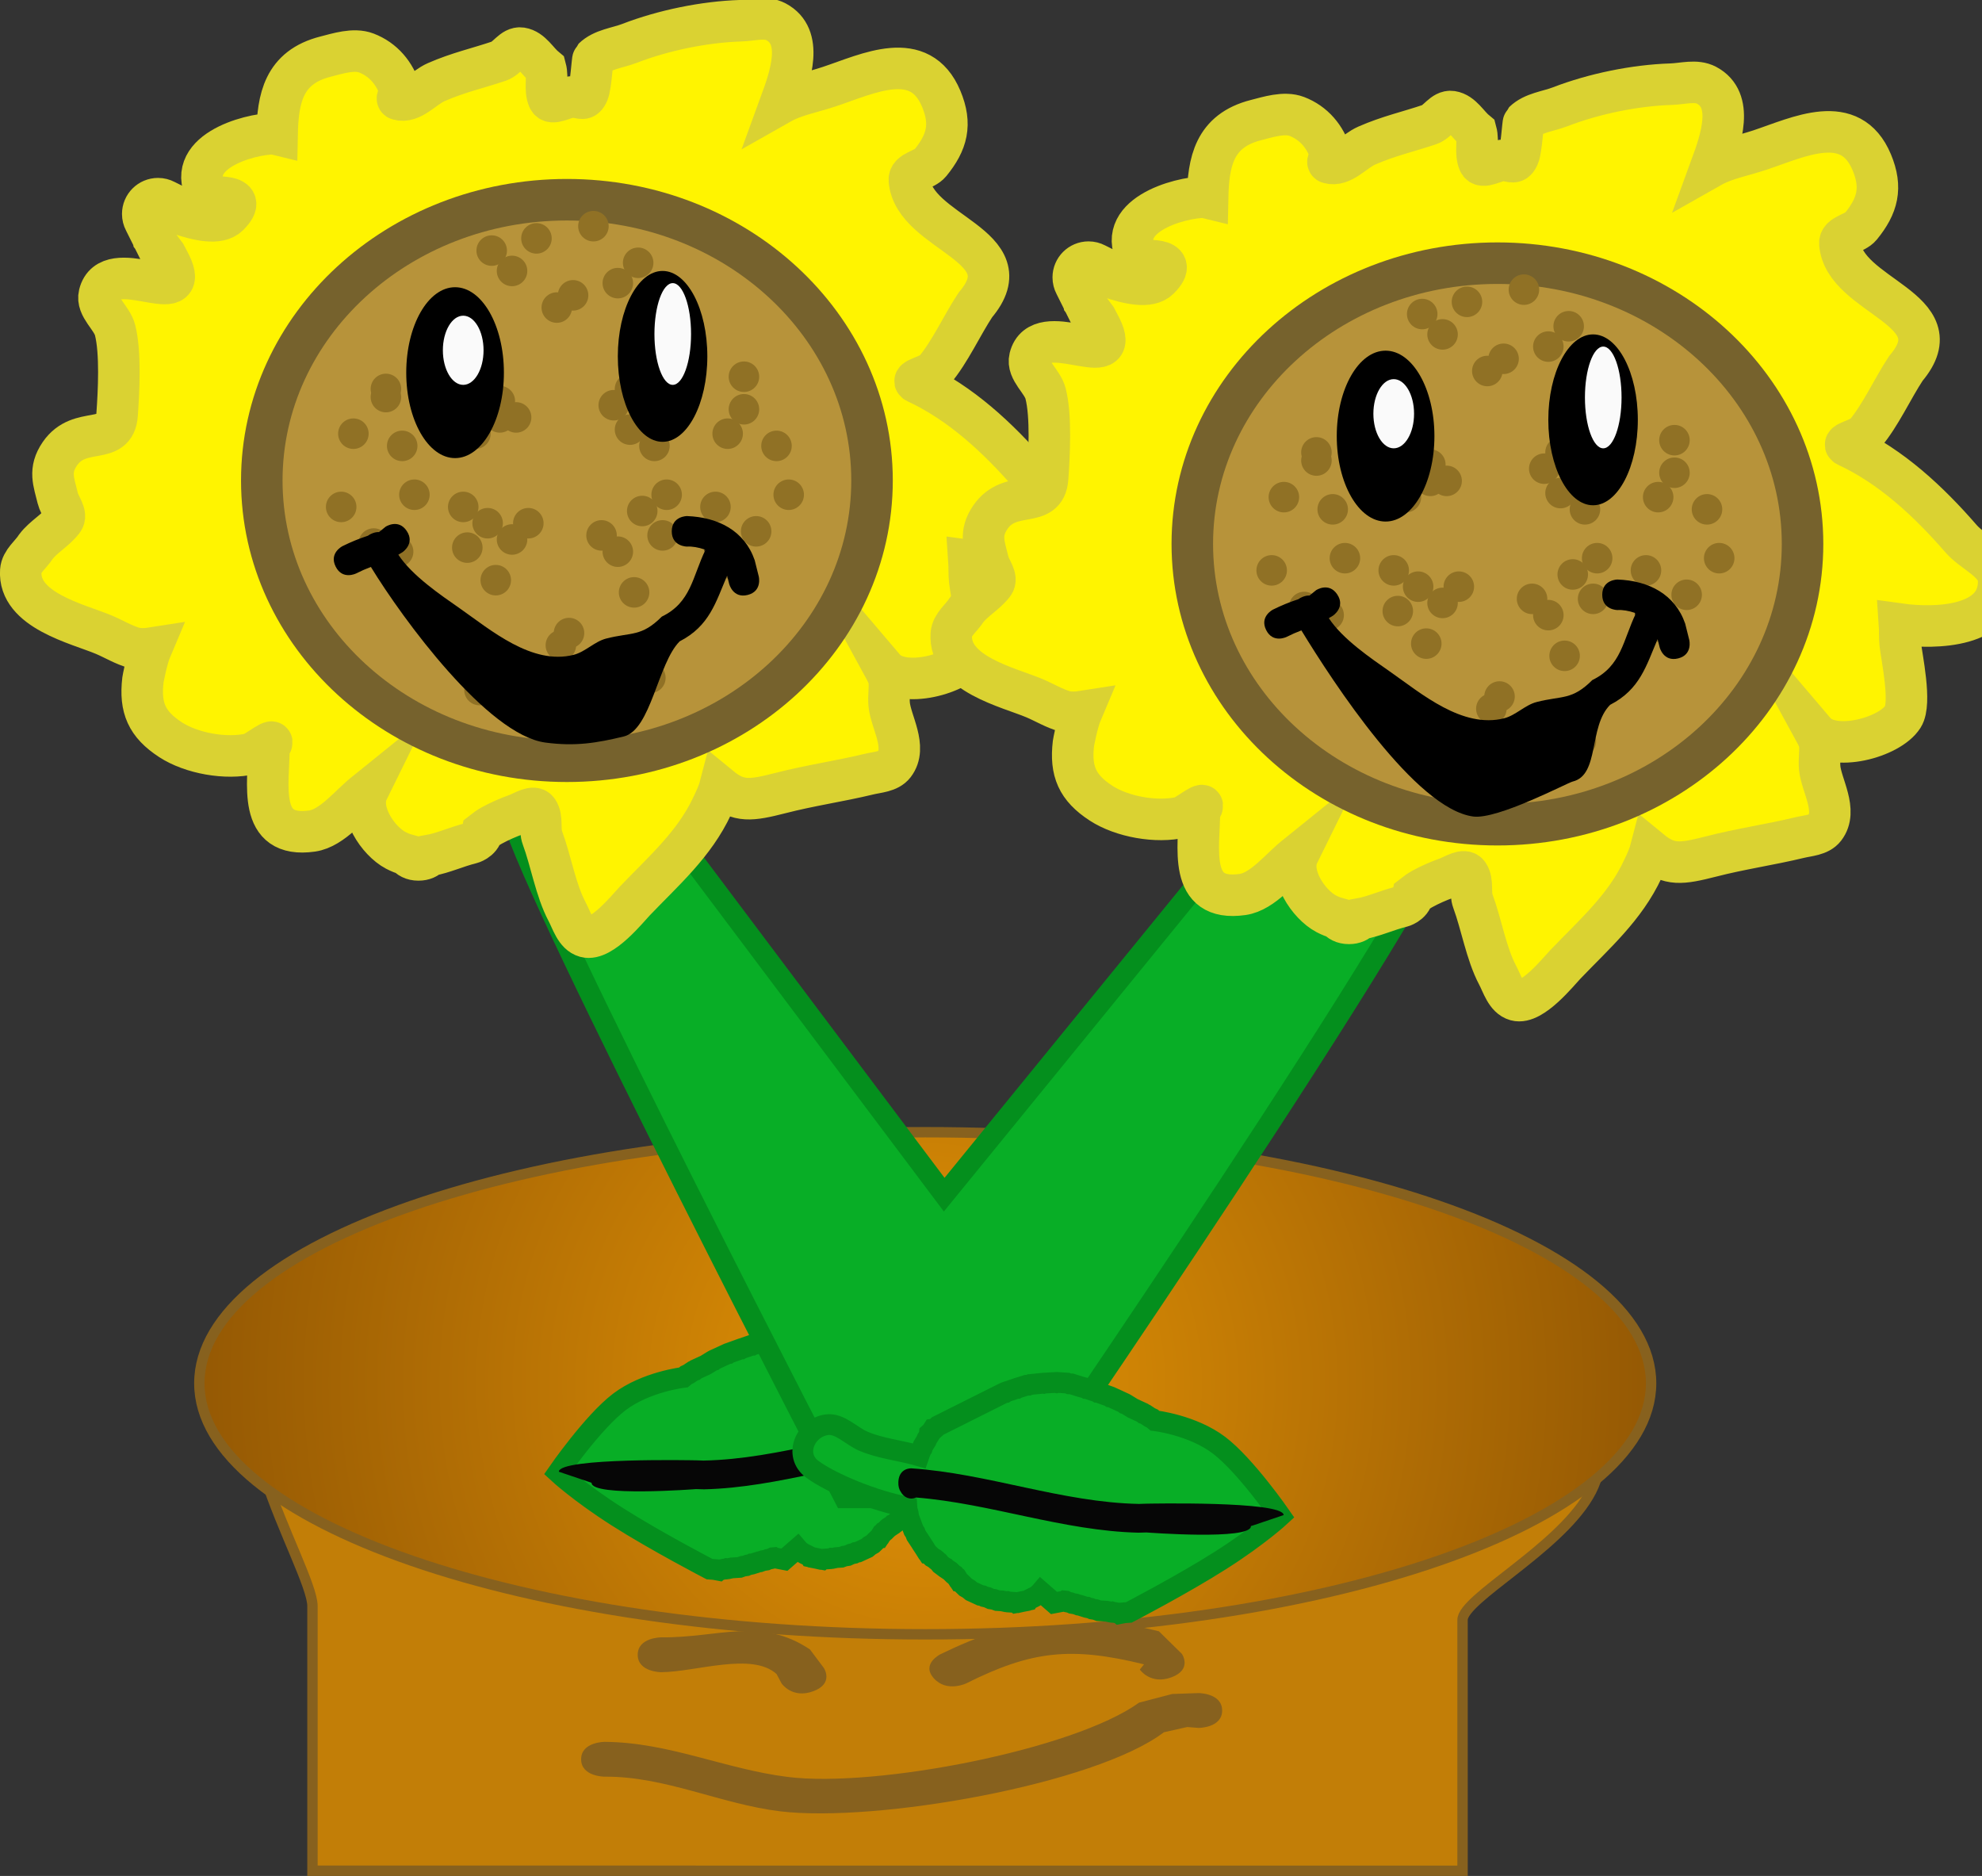 <svg version="1.1" xmlns="http://www.w3.org/2000/svg" xmlns:xlink="http://www.w3.org/1999/xlink" width="95.469" height="90.349" viewBox="0,0,95.469,90.349"><rect x="0" y="0" width="95.469" height="90.349" fill="#333333" stroke="none"/><defs><radialGradient cx="240" cy="194.087" r="34.964" gradientUnits="userSpaceOnUse" id="color-1"><stop offset="0" stop-color="#e59406"/><stop offset="1" stop-color="#955904"/></radialGradient></defs><g transform="translate(-195.434,-127.466)"><g data-paper-data="{&quot;isPaintingLayer&quot;:true}" fill-rule="nonzero" stroke-linecap="butt" stroke-linejoin="miter" stroke-miterlimit="10" stroke-dasharray="" stroke-dashoffset="0" style="mix-blend-mode: normal"><g stroke-width="0.5"><path d="M210.485,217.565c0,0 0,-9.614 0,-12.751c0,-1.835 -5.756,-10.843 -0.908,-11.409c4.848,-0.566 26.357,-5.368 50.402,-1.342c24.046,4.026 5.903,11.383 5.903,13.422c0,3.159 0,12.08 0,12.08z" fill="#c27e07" stroke="#87611e"/><path d="M254.303,209.847c0,0.839 -1.135,0.839 -1.135,0.839l-0.549,-0.043c-0.375,0.084 -0.75,0.169 -1.124,0.253c-3.312,2.512 -13.866,4.366 -18.488,3.806c-2.845,-0.345 -5.553,-1.694 -8.446,-1.667c0,0 -1.135,0 -1.135,-0.839c0,-0.839 1.135,-0.839 1.135,-0.839c3.097,0.022 5.789,1.31 8.809,1.689c4.268,0.536 13.802,-1.318 16.93,-3.577c0.533,-0.139 1.067,-0.279 1.6,-0.418l1.267,-0.043c0,0 1.135,0 1.135,0.839z" fill="#87611e" stroke="none"/><path d="M234.605,208.92c-1.015,0.375 -1.523,-0.375 -1.523,-0.375l-0.241,-0.453c-1.185,-1.074 -3.877,-0.102 -5.554,-0.09c0,0 -1.135,0 -1.135,-0.839c0,-0.839 1.135,-0.839 1.135,-0.839c2.791,0.026 4.786,-1.005 7.16,0.581l0.667,0.889c0,0 0.508,0.75 -0.508,1.126z" fill="#87611e" stroke="none"/><path d="M251.86,208.249c-1.015,0.375 -1.523,-0.375 -1.523,-0.375l0.202,-0.25c-3.525,-0.868 -5.432,-0.648 -8.547,0.909c0,0 -0.945,0.465 -1.574,-0.233c-0.63,-0.698 0.315,-1.163 0.315,-1.163c3.68,-1.791 6.334,-2.137 10.524,-1.105l1.11,1.092c0,0 0.508,0.75 -0.508,1.125z" fill="#87611e" stroke="none"/><path d="M274.964,194.087c0,6.678 -15.654,12.091 -34.964,12.091c-19.31,0 -34.964,-5.413 -34.964,-12.091c0,-6.678 15.654,-12.091 34.964,-12.091c19.31,0 34.964,5.413 34.964,12.091z" fill="url(#color-1)" stroke="#87611e"/></g><g><g><path d="M232.654,202.491l-0.09,0.047l-0.138,0.029l-0.083,0.038l-0.159,0.025l-0.153,0.055l-0.043,0.003l-0.308,0.098l-0.044,0.001l-0.04,0.021l-0.138,0.029l-0.083,0.038l-0.159,0.025l-0.153,0.055l-0.383,0.025l-0.174,0.037l-0.063,-0.005l-0.06,0.022l-0.086,0.006l-0.175,0.037l-0.04,-0.003l-0.027,0.023l-0.221,-0.042l-0.224,-0.017c0,0 -2.587,-1.344 -4.431,-2.517c-1.844,-1.174 -2.875,-2.131 -2.875,-2.131c0,0 1.685,-2.435 2.967,-3.407c1.282,-0.971 3.085,-1.179 3.085,-1.179l0.13,-0.108l0.109,-0.05l0.227,-0.15l0.069,-0.023l0.058,-0.048l0.472,-0.217l0.327,-0.201l0.054,-0.016l0.046,-0.038l0.611,-0.281l0.039,-0.006l0.033,-0.024l0.585,-0.21l0.007,-0l0.006,-0.004l0.497,-0.17l0.026,-0.001l0.023,-0.014l0.308,-0.086l0.395,-0.125l0.106,-0.003l0.101,-0.036l0.445,-0.029l0.052,0.012l0.052,-0.012l0.567,0.032l0.018,0.006l0.019,-0.003l0.628,0.063l0.086,0.034l0.09,0.002l0.453,0.143l0.008,0.005l0.009,0l0.514,0.174l0.054,0.037l0.062,0.012l3.169,1.587l0.156,0.138l0.075,0.012l0.075,0.121l0.102,0.09l0.008,0.088l0.115,0.185l0.024,0.07l0.154,0.249l0.045,0.132l0.072,0.115l0.082,0.238c0.883,-0.255 1.853,-0.345 2.683,-0.703c0.588,-0.253 1.131,-0.876 1.754,-0.792c1.035,0.139 1.62,1.458 0.708,2.14c-0.916,0.685 -3.039,1.546 -4.563,1.822l-0.009,0.127l-0.052,0.176l-0.026,0.183l-0.237,0.636l-0.074,0.113l-0.049,0.131l-0.258,0.391l-0.004,0.011l-0.139,0.211l-0.134,0.215l-0.021,0.021l-0.017,0.026l-0.011,0.001l-0.177,0.173l-0.144,0.082l-0.051,0.042l-0.018,0.024l-0.11,0.087l-0.091,0.113l-0.201,0.151l-0.027,0.011l-0.02,0.023l-0.21,0.139l-0.158,0.155l-0.057,0.032l-0.043,0.053l-0.047,0.035l-0.107,0.172l-0.021,0.021l-0.017,0.026l-0.011,0.001l-0.291,0.284l-0.144,0.082l-0.13,0.108l-0.436,0.201l-0.098,0.015l-0.09,0.047l-0.138,0.029l-0.17,0.078l-0.159,0.025l-0.153,0.055l-0.235,0.015l-0.174,0.037l-0.063,-0.005l-0.06,0.022l-0.38,0.025l-0.009,0.008l-0.028,-0.005l-0.028,0.002l-0.225,-0.05l-0.226,-0.043l-0.025,-0.013l-0.028,-0.006l-0.006,-0.011l-0.306,-0.153c-0.122,-0.061 -0.228,-0.147 -0.316,-0.251l-0.625,0.545l-0.506,-0.096l-0.003,-0.002z" fill="#08ae26" stroke="#048f1d" stroke-width="1"/><path d="M222.352,198.347c0.016,-0.693 6.641,-0.548 6.641,-0.548l0.33,0.011c3.721,-0.074 7.271,-1.468 10.958,-1.713c0,0 0.597,-0.039 0.63,0.653c0.01,0.216 -0.041,0.368 -0.116,0.476c-0.151,0.283 -0.461,0.405 -0.733,0.275c-3.594,0.285 -7.08,1.608 -10.716,1.694l-0.385,-0.011c0,0 -5.048,0.389 -5.032,-0.304z" fill="#060606" stroke="none" stroke-width="0.5"/></g><path d="M236.103,199.603c0,0 -14.985,-28.883 -15.974,-32.719c-0.276,-1.069 5.176,-2.661 5.176,-2.661l15.609,20.781l15.609,-19.151c0,0 9.438,-0.916 9.09,0.431c-1.079,4.186 -21.11,33.319 -21.11,33.319z" fill="#08ae26" stroke="#048f1d" stroke-width="1"/><g data-paper-data="{&quot;index&quot;:null}"><path d="M246.712,204.571l-0.003,0.002l-0.506,0.096l-0.625,-0.545c-0.088,0.104 -0.194,0.19 -0.316,0.251l-0.306,0.153l-0.006,0.011l-0.028,0.006l-0.025,0.013l-0.226,0.043l-0.225,0.05l-0.028,-0.002l-0.028,0.005l-0.009,-0.008l-0.38,-0.025l-0.06,-0.022l-0.063,0.005l-0.175,-0.037l-0.235,-0.015l-0.153,-0.055l-0.159,-0.025l-0.17,-0.078l-0.138,-0.029l-0.09,-0.047l-0.098,-0.015l-0.436,-0.201l-0.13,-0.108l-0.144,-0.082l-0.291,-0.284l-0.011,-0.001l-0.017,-0.026l-0.021,-0.021l-0.107,-0.172l-0.047,-0.035l-0.043,-0.053l-0.057,-0.032l-0.158,-0.155l-0.21,-0.139l-0.02,-0.023l-0.027,-0.011l-0.201,-0.151l-0.091,-0.113l-0.11,-0.087l-0.018,-0.024l-0.051,-0.042l-0.144,-0.082l-0.177,-0.173l-0.011,-0.001l-0.017,-0.026l-0.021,-0.021l-0.134,-0.215l-0.139,-0.211l-0.004,-0.011l-0.258,-0.391l-0.049,-0.131l-0.074,-0.113l-0.237,-0.636l-0.026,-0.183l-0.052,-0.176l-0.009,-0.127c-1.524,-0.276 -3.647,-1.138 -4.563,-1.822c-0.912,-0.682 -0.327,-2.001 0.708,-2.14c0.623,-0.084 1.166,0.539 1.754,0.792c0.83,0.358 1.8,0.448 2.683,0.703l0.082,-0.238l0.072,-0.115l0.045,-0.132l0.154,-0.249l0.024,-0.07l0.115,-0.185l0.008,-0.088l0.102,-0.09l0.075,-0.121l0.075,-0.012l0.156,-0.138l3.169,-1.587l0.062,-0.012l0.054,-0.037l0.514,-0.174l0.009,-0l0.008,-0.005l0.453,-0.143l0.09,-0.002l0.086,-0.034l0.628,-0.063l0.019,0.003l0.018,-0.006l0.567,-0.032l0.052,0.012l0.052,-0.012l0.445,0.029l0.101,0.036l0.106,0.003l0.395,0.125l0.308,0.086l0.023,0.014l0.026,0.001l0.497,0.17l0.006,0.004l0.007,0l0.585,0.21l0.033,0.024l0.039,0.006l0.611,0.281l0.046,0.038l0.054,0.016l0.327,0.201l0.472,0.217l0.058,0.048l0.069,0.023l0.227,0.15l0.109,0.05l0.13,0.108c0,0 1.803,0.208 3.085,1.179c1.282,0.971 2.967,3.407 2.967,3.407c0,0 -1.03,0.958 -2.875,2.131c-1.844,1.174 -4.432,2.517 -4.432,2.517l-0.224,0.017l-0.221,0.042l-0.027,-0.023l-0.04,0.003l-0.174,-0.037l-0.086,-0.006l-0.06,-0.022l-0.063,0.005l-0.175,-0.037l-0.383,-0.025l-0.153,-0.055l-0.159,-0.025l-0.083,-0.038l-0.138,-0.029l-0.04,-0.021l-0.044,-0.001l-0.308,-0.098l-0.043,-0.003l-0.153,-0.055l-0.159,-0.025l-0.083,-0.038l-0.138,-0.029l-0.09,-0.047z" fill="#08ae26" stroke="#048f1d" stroke-width="1"/><path d="M255.688,200.968c0.016,0.693 -5.032,0.304 -5.032,0.304l-0.385,0.011c-3.636,-0.086 -7.122,-1.409 -10.716,-1.694c-0.273,0.129 -0.582,0.008 -0.733,-0.275c-0.075,-0.107 -0.126,-0.26 -0.116,-0.476c0.033,-0.692 0.63,-0.653 0.63,-0.653c3.686,0.245 7.237,1.638 10.958,1.713l0.33,-0.011c0,0 6.624,-0.145 6.641,0.548z" fill="#060606" stroke="none" stroke-width="0.5"/></g></g><g><path d="M218.121,168.075c-0.697,0.17 -1.333,0.475 -1.989,0.59c-0.108,0.121 -0.277,0.216 -0.541,0.216c-0.289,0 -0.464,-0.114 -0.571,-0.252c-0.172,-0.047 -0.348,-0.116 -0.529,-0.212c-0.851,-0.45 -1.819,-1.892 -1.338,-2.868c-0.031,0.025 -0.059,0.046 -0.083,0.065c-0.742,0.561 -1.614,1.735 -2.602,1.876c-2.682,0.38 -2.08,-2.292 -2.08,-4.047c0.542,-0.665 -0.664,0.277 -0.86,0.323c-1.201,0.285 -2.872,-0.015 -3.887,-0.678c-1.132,-0.74 -1.478,-1.529 -1.323,-2.871c0.001,-0.008 0.178,-1.004 0.402,-1.531c-0.271,0.043 -0.618,0.039 -0.805,-0.012c-0.518,-0.141 -0.984,-0.431 -1.479,-0.64c-1.24,-0.522 -4.133,-1.172 -4,-3.085c0.032,-0.456 0.488,-0.773 0.732,-1.159c0.366,-0.481 0.939,-0.777 1.302,-1.259c0.219,-0.29 -0.167,-0.707 -0.252,-1.061c-0.191,-0.797 -0.45,-1.351 0.101,-2.152c0.958,-1.395 2.644,-0.34 2.755,-1.875c0.08,-1.108 0.178,-3.004 -0.096,-4.075c-0.155,-0.608 -0.909,-1.114 -0.759,-1.723c0.479,-1.938 4.289,0.64 3.503,-1.284c-0.09,-0.22 -0.215,-0.424 -0.322,-0.636c-0.196,-0.261 -0.392,-0.523 -0.588,-0.784l-0.012,-0.068l-0.021,0.01l-0.385,-0.771c-0.054,-0.102 -0.084,-0.218 -0.084,-0.342c0,-0.406 0.329,-0.735 0.735,-0.735c0.123,0 0.24,0.03 0.342,0.084l0.771,0.385l-0.126,0.251c0.912,0.308 1.939,0.556 2.413,0.082c1.121,-1.121 -0.908,-0.804 -0.98,-0.92c-1.304,-2.097 1.937,-3.003 3.157,-3.013l0.159,0.039c0.034,-1.726 0.307,-3.236 2.333,-3.75c0.577,-0.146 1.362,-0.405 1.961,-0.176c0.827,0.315 1.386,0.992 1.633,1.814c0.042,0.139 -0.229,0.384 -0.09,0.424c0.644,0.186 1.216,-0.565 1.83,-0.834c1.043,-0.458 2.037,-0.678 3.022,-1.012c0.391,-0.132 0.66,-0.685 1.068,-0.624c0.5,0.075 0.784,0.639 1.175,0.959c0.129,0.477 -0.057,1.022 0.136,1.478c0.155,0.364 0.789,-0.101 1.184,-0.087c0.406,0.015 0.544,0.223 0.732,-0.215c0.128,-0.298 0.204,-1.601 0.239,-1.635c0.453,-0.445 1.166,-0.504 1.758,-0.732c1.628,-0.628 3.601,-1.034 5.345,-1.089c0.569,-0.018 1.204,-0.216 1.706,0.051c1.34,0.714 0.712,2.571 0.213,3.934c0.69,-0.391 1.507,-0.528 2.361,-0.813c1.87,-0.623 4.355,-1.874 5.384,0.588c0.513,1.227 0.286,2.093 -0.526,3.088c-0.276,0.338 -1.044,0.398 -1.009,0.833c0.206,2.579 5.629,3.122 3.178,6.01c-0.636,0.959 -1.228,2.275 -1.964,3.14c-0.229,0.269 -1.197,0.446 -0.876,0.594c2.138,0.99 3.939,2.67 5.504,4.472c0.59,0.68 1.789,1.107 1.807,2.007c0.045,2.235 -3.001,2.348 -4.778,2.099c0.022,0.315 0.001,0.642 0.035,0.953c0.07,0.645 0.551,2.849 0.132,3.509c-0.647,1.018 -3.384,1.734 -4.242,0.726c0.101,0.185 0.216,0.426 0.231,0.562c0.042,0.39 -0.037,0.786 0,1.176c0.081,0.845 0.885,2.057 0.242,2.894c-0.267,0.347 -0.803,0.363 -1.228,0.466c-1.403,0.339 -2.842,0.543 -4.254,0.909c-1.411,0.358 -2.002,0.451 -2.913,-0.298c-0.081,0.31 -0.236,0.625 -0.363,0.897c-0.863,1.86 -2.333,3.131 -3.74,4.602c-0.331,0.346 -1.597,1.934 -2.371,1.719c-0.484,-0.134 -0.655,-0.771 -0.89,-1.215c-0.544,-1.026 -0.778,-2.456 -1.186,-3.554c-0.154,-0.413 0.023,-0.937 -0.222,-1.303c-0.193,-0.287 -0.696,0.064 -1.021,0.181c-0.413,0.148 -0.817,0.324 -1.201,0.535c-0.159,0.087 -0.304,0.196 -0.448,0.308c-0.082,0.424 -0.551,0.542 -0.551,0.542z" fill="#fff400" stroke="#dad232" stroke-width="2"/><path d="M237.438,150.607c0,7.468 -6.58,13.522 -14.697,13.522c-8.117,0 -14.697,-6.054 -14.697,-13.522c0,-7.468 6.58,-13.522 14.697,-13.522c8.117,0 14.697,6.054 14.697,13.522z" fill="#b7933a" stroke="#76622d" stroke-width="2"/><g fill="#907125" stroke="none" stroke-width="0.5"><g><path d="M219.363,140.515c0,-0.406 0.329,-0.735 0.735,-0.735c0.406,0 0.735,0.329 0.735,0.735c0,0.406 -0.329,0.735 -0.735,0.735c-0.406,0 -0.735,-0.329 -0.735,-0.735z"/><path d="M211.721,148.353c0,-0.406 0.329,-0.735 0.735,-0.735c0.406,0 0.735,0.329 0.735,0.735c0,0.406 -0.329,0.735 -0.735,0.735c-0.406,0 -0.735,-0.329 -0.735,-0.735z"/><path d="M213.876,154.036c0,-0.406 0.329,-0.735 0.735,-0.735c0.406,0 0.735,0.329 0.735,0.735c0,0.406 -0.329,0.735 -0.735,0.735c-0.406,0 -0.735,-0.329 -0.735,-0.735z"/><path d="M222.107,157.956c0,-0.406 0.329,-0.735 0.735,-0.735c0.406,0 0.735,0.329 0.735,0.735c0,0.406 -0.329,0.735 -0.735,0.735c-0.406,0 -0.735,-0.329 -0.735,-0.735z"/><path d="M226.614,153.252c0,-0.406 0.329,-0.735 0.735,-0.735c0.406,0 0.735,0.329 0.735,0.735c0,0.406 -0.329,0.735 -0.735,0.735c-0.406,0 -0.735,-0.329 -0.735,-0.735z"/><path d="M220.147,152.665c0,-0.406 0.329,-0.735 0.735,-0.735c0.406,0 0.735,0.329 0.735,0.735c0,0.406 -0.329,0.735 -0.735,0.735c-0.406,0 -0.735,-0.329 -0.735,-0.735z"/><path d="M218.775,147.569c0,-0.406 0.329,-0.735 0.735,-0.735c0.406,0 0.735,0.329 0.735,0.735c0,0.406 -0.329,0.735 -0.735,0.735c-0.406,0 -0.735,-0.329 -0.735,-0.735z"/><path d="M225.046,146.198c0,-0.406 0.329,-0.735 0.735,-0.735c0.406,0 0.735,0.329 0.735,0.735c0,0.406 -0.329,0.735 -0.735,0.735c-0.406,0 -0.735,-0.329 -0.735,-0.735z"/><path d="M226.81,151.293c0,-0.406 0.329,-0.735 0.735,-0.735c0.406,0 0.735,0.329 0.735,0.735c0,0.406 -0.329,0.735 -0.735,0.735c-0.406,0 -0.735,-0.329 -0.735,-0.735z"/><path d="M231.121,153.056c0,-0.406 0.329,-0.735 0.735,-0.735c0.406,0 0.735,0.329 0.735,0.735c0,0.406 -0.329,0.735 -0.735,0.735c-0.406,0 -0.735,-0.329 -0.735,-0.735z"/><path d="M229.749,148.353c0,-0.406 0.329,-0.735 0.735,-0.735c0.406,0 0.735,0.329 0.735,0.735c0,0.406 -0.329,0.735 -0.735,0.735c-0.406,0 -0.735,-0.329 -0.735,-0.735z"/><path d="M225.83,144.238c0,-0.406 0.329,-0.735 0.735,-0.735c0.406,0 0.735,0.329 0.735,0.735c0,0.406 -0.329,0.735 -0.735,0.735c-0.406,0 -0.735,-0.329 -0.735,-0.735z"/><path d="M223.283,138.359c0,-0.406 0.329,-0.735 0.735,-0.735c0.406,0 0.735,0.329 0.735,0.735c0,0.406 -0.329,0.735 -0.735,0.735c-0.406,0 -0.735,-0.329 -0.735,-0.735z"/><path d="M226.026,160.111c0,-0.406 0.329,-0.735 0.735,-0.735c0.406,0 0.735,0.329 0.735,0.735c0,0.406 -0.329,0.735 -0.735,0.735c-0.406,0 -0.735,-0.329 -0.735,-0.735z"/></g><g data-paper-data="{&quot;index&quot;:null}"><path d="M226.516,159.131c0,0.406 -0.329,0.735 -0.735,0.735c-0.406,0 -0.735,-0.329 -0.735,-0.735c0,-0.406 0.329,-0.735 0.735,-0.735c0.406,0 0.735,0.329 0.735,0.735z"/><path d="M234.159,151.293c0,0.406 -0.329,0.735 -0.735,0.735c-0.406,0 -0.735,-0.329 -0.735,-0.735c0,-0.406 0.329,-0.735 0.735,-0.735c0.406,0 0.735,0.329 0.735,0.735z"/><path d="M232.003,145.61c0,0.406 -0.329,0.735 -0.735,0.735c-0.406,0 -0.735,-0.329 -0.735,-0.735c0,-0.406 0.329,-0.735 0.735,-0.735c0.406,0 0.735,0.329 0.735,0.735z"/><path d="M223.773,141.69c0,0.406 -0.329,0.735 -0.735,0.735c-0.406,0 -0.735,-0.329 -0.735,-0.735c0,-0.406 0.329,-0.735 0.735,-0.735c0.406,0 0.735,0.329 0.735,0.735z"/><path d="M219.265,146.394c0,0.406 -0.329,0.735 -0.735,0.735c-0.406,0 -0.735,-0.329 -0.735,-0.735c0,-0.406 0.329,-0.735 0.735,-0.735c0.406,0 0.735,0.329 0.735,0.735z"/><path d="M225.732,146.982c0,0.406 -0.329,0.735 -0.735,0.735c-0.406,0 -0.735,-0.329 -0.735,-0.735c0,-0.406 0.329,-0.735 0.735,-0.735c0.406,0 0.735,0.329 0.735,0.735z"/><path d="M227.104,152.077c0,0.406 -0.329,0.735 -0.735,0.735c-0.406,0 -0.735,-0.329 -0.735,-0.735c0,-0.406 0.329,-0.735 0.735,-0.735c0.406,0 0.735,0.329 0.735,0.735z"/><path d="M220.833,153.448c0,0.406 -0.329,0.735 -0.735,0.735c-0.406,0 -0.735,-0.329 -0.735,-0.735c0,-0.406 0.329,-0.735 0.735,-0.735c0.406,0 0.735,0.329 0.735,0.735z"/><path d="M219.069,148.353c0,0.406 -0.329,0.735 -0.735,0.735c-0.406,0 -0.735,-0.329 -0.735,-0.735c0,-0.406 0.329,-0.735 0.735,-0.735c0.406,0 0.735,0.329 0.735,0.735z"/><path d="M214.758,146.59c0,0.406 -0.329,0.735 -0.735,0.735c-0.406,0 -0.735,-0.329 -0.735,-0.735c0,-0.406 0.329,-0.735 0.735,-0.735c0.406,0 0.735,0.329 0.735,0.735z"/><path d="M216.13,151.293c0,0.406 -0.329,0.735 -0.735,0.735c-0.406,0 -0.735,-0.329 -0.735,-0.735c0,-0.406 0.329,-0.735 0.735,-0.735c0.406,0 0.735,0.329 0.735,0.735z"/><path d="M220.049,155.408c0,0.406 -0.329,0.735 -0.735,0.735c-0.406,0 -0.735,-0.329 -0.735,-0.735c0,-0.406 0.329,-0.735 0.735,-0.735c0.406,0 0.735,0.329 0.735,0.735z"/><path d="M222.597,161.287c0,0.406 -0.329,0.735 -0.735,0.735c-0.406,0 -0.735,-0.329 -0.735,-0.735c0,-0.406 0.329,-0.735 0.735,-0.735c0.406,0 0.735,0.329 0.735,0.735z"/><path d="M219.853,139.535c0,0.406 -0.329,0.735 -0.735,0.735c-0.406,0 -0.735,-0.329 -0.735,-0.735c0,-0.406 0.329,-0.735 0.735,-0.735c0.406,0 0.735,0.329 0.735,0.735z"/></g></g><g data-paper-data="{&quot;index&quot;:null}" fill="#907125" stroke="none" stroke-width="0.5"><g><path d="M225.193,141.837c-0.406,0 -0.735,-0.329 -0.735,-0.735c0,-0.406 0.329,-0.735 0.735,-0.735c0.406,0 0.735,0.329 0.735,0.735c0,0.406 -0.329,0.735 -0.735,0.735z"/><path d="M232.836,149.676c-0.406,0 -0.735,-0.329 -0.735,-0.735c0,-0.406 0.329,-0.735 0.735,-0.735c0.406,0 0.735,0.329 0.735,0.735c0,0.406 -0.329,0.735 -0.735,0.735z"/><path d="M230.68,155.359c-0.406,0 -0.735,-0.329 -0.735,-0.735c0,-0.406 0.329,-0.735 0.735,-0.735c0.406,0 0.735,0.329 0.735,0.735c0,0.406 -0.329,0.735 -0.735,0.735z"/><path d="M222.45,159.278c-0.406,0 -0.735,-0.329 -0.735,-0.735c0,-0.406 0.329,-0.735 0.735,-0.735c0.406,0 0.735,0.329 0.735,0.735c0,0.406 -0.329,0.735 -0.735,0.735z"/><path d="M217.943,154.575c-0.406,0 -0.735,-0.329 -0.735,-0.735c0,-0.406 0.329,-0.735 0.735,-0.735c0.406,0 0.735,0.329 0.735,0.735c0,0.406 -0.329,0.735 -0.735,0.735z"/><path d="M224.409,153.987c-0.406,0 -0.735,-0.329 -0.735,-0.735c0,-0.406 0.329,-0.735 0.735,-0.735c0.406,0 0.735,0.329 0.735,0.735c0,0.406 -0.329,0.735 -0.735,0.735z"/><path d="M225.781,148.892c-0.406,0 -0.735,-0.329 -0.735,-0.735c0,-0.406 0.329,-0.735 0.735,-0.735c0.406,0 0.735,0.329 0.735,0.735c0,0.406 -0.329,0.735 -0.735,0.735z"/><path d="M219.51,147.52c-0.406,0 -0.735,-0.329 -0.735,-0.735c0,-0.406 0.329,-0.735 0.735,-0.735c0.406,0 0.735,0.329 0.735,0.735c0,0.406 -0.329,0.735 -0.735,0.735z"/><path d="M217.747,152.616c-0.406,0 -0.735,-0.329 -0.735,-0.735c0,-0.406 0.329,-0.735 0.735,-0.735c0.406,0 0.735,0.329 0.735,0.735c0,0.406 -0.329,0.735 -0.735,0.735z"/><path d="M213.435,154.379c-0.406,0 -0.735,-0.329 -0.735,-0.735c0,-0.406 0.329,-0.735 0.735,-0.735c0.406,0 0.735,0.329 0.735,0.735c0,0.406 -0.329,0.735 -0.735,0.735z"/><path d="M214.807,149.676c-0.406,0 -0.735,-0.329 -0.735,-0.735c0,-0.406 0.329,-0.735 0.735,-0.735c0.406,0 0.735,0.329 0.735,0.735c0,0.406 -0.329,0.735 -0.735,0.735z"/><path d="M218.726,145.561c-0.406,0 -0.735,-0.329 -0.735,-0.735c0,-0.406 0.329,-0.735 0.735,-0.735c0.406,0 0.735,0.329 0.735,0.735c0,0.406 -0.329,0.735 -0.735,0.735z"/><path d="M221.274,139.682c-0.406,0 -0.735,-0.329 -0.735,-0.735c0,-0.406 0.329,-0.735 0.735,-0.735c0.406,0 0.735,0.329 0.735,0.735c0,0.406 -0.329,0.735 -0.735,0.735z"/><path d="M218.53,161.434c-0.406,0 -0.735,-0.329 -0.735,-0.735c0,-0.406 0.329,-0.735 0.735,-0.735c0.406,0 0.735,0.329 0.735,0.735c0,0.406 -0.329,0.735 -0.735,0.735z"/></g><g data-paper-data="{&quot;index&quot;:null}"><path d="M219.51,158.984c0.406,0 0.735,0.329 0.735,0.735c0,0.406 -0.329,0.735 -0.735,0.735c-0.406,0 -0.735,-0.329 -0.735,-0.735c0,-0.406 0.329,-0.735 0.735,-0.735z"/><path d="M211.868,151.146c0.406,0 0.735,0.329 0.735,0.735c0,0.406 -0.329,0.735 -0.735,0.735c-0.406,0 -0.735,-0.329 -0.735,-0.735c0,-0.406 0.329,-0.735 0.735,-0.735z"/><path d="M214.023,145.463c0.406,0 0.735,0.329 0.735,0.735c0,0.406 -0.329,0.735 -0.735,0.735c-0.406,0 -0.735,-0.329 -0.735,-0.735c0,-0.406 0.329,-0.735 0.735,-0.735z"/><path d="M222.254,141.544c0.406,0 0.735,0.329 0.735,0.735c0,0.406 -0.329,0.735 -0.735,0.735c-0.406,0 -0.735,-0.329 -0.735,-0.735c0,-0.406 0.329,-0.735 0.735,-0.735z"/><path d="M226.761,146.247c0.406,0 0.735,0.329 0.735,0.735c0,0.406 -0.329,0.735 -0.735,0.735c-0.406,0 -0.735,-0.329 -0.735,-0.735c0,-0.406 0.329,-0.735 0.735,-0.735z"/><path d="M220.294,146.835c0.406,0 0.735,0.329 0.735,0.735c0,0.406 -0.329,0.735 -0.735,0.735c-0.406,0 -0.735,-0.329 -0.735,-0.735c0,-0.406 0.329,-0.735 0.735,-0.735z"/><path d="M218.922,151.93c0.406,0 0.735,0.329 0.735,0.735c0,0.406 -0.329,0.735 -0.735,0.735c-0.406,0 -0.735,-0.329 -0.735,-0.735c0,-0.406 0.329,-0.735 0.735,-0.735z"/><path d="M225.193,153.301c0.406,0 0.735,0.329 0.735,0.735c0,0.406 -0.329,0.735 -0.735,0.735c-0.406,0 -0.735,-0.329 -0.735,-0.735c0,-0.406 0.329,-0.735 0.735,-0.735z"/><path d="M226.957,148.206c0.406,0 0.735,0.329 0.735,0.735c0,0.406 -0.329,0.735 -0.735,0.735c-0.406,0 -0.735,-0.329 -0.735,-0.735c0,-0.406 0.329,-0.735 0.735,-0.735z"/><path d="M231.268,146.443c0.406,0 0.735,0.329 0.735,0.735c0,0.406 -0.329,0.735 -0.735,0.735c-0.406,0 -0.735,-0.329 -0.735,-0.735c0,-0.406 0.329,-0.735 0.735,-0.735z"/><path d="M229.896,151.146c0.406,0 0.735,0.329 0.735,0.735c0,0.406 -0.329,0.735 -0.735,0.735c-0.406,0 -0.735,-0.329 -0.735,-0.735c0,-0.406 0.329,-0.735 0.735,-0.735z"/><path d="M225.977,155.261c0.406,0 0.735,0.329 0.735,0.735c0,0.406 -0.329,0.735 -0.735,0.735c-0.406,0 -0.735,-0.329 -0.735,-0.735c0,-0.406 0.329,-0.735 0.735,-0.735z"/><path d="M223.43,161.14c0.406,0 0.735,0.329 0.735,0.735c0,0.406 -0.329,0.735 -0.735,0.735c-0.406,0 -0.735,-0.329 -0.735,-0.735c0,-0.406 0.329,-0.735 0.735,-0.735z"/><path d="M226.173,139.388c0.406,0 0.735,0.329 0.735,0.735c0,0.406 -0.329,0.735 -0.735,0.735c-0.406,0 -0.735,-0.329 -0.735,-0.735c0,-0.406 0.329,-0.735 0.735,-0.735z"/></g></g><path d="M219.706,145.414c0,2.273 -1.053,4.115 -2.352,4.115c-1.299,0 -2.352,-1.842 -2.352,-4.115c0,-2.273 1.053,-4.115 2.352,-4.115c1.299,0 2.352,1.842 2.352,4.115z" fill="#000000" stroke="none" stroke-width="0"/><path d="M229.505,144.63c0,2.273 -0.965,4.115 -2.156,4.115c-1.191,0 -2.156,-1.842 -2.156,-4.115c0,-2.273 0.965,-4.115 2.156,-4.115c1.191,0 2.156,1.842 2.156,4.115z" fill="#000000" stroke="none" stroke-width="0"/><path d="M218.726,144.336c0,0.92 -0.439,1.666 -0.98,1.666c-0.541,0 -0.98,-0.746 -0.98,-1.666c0,-0.92 0.439,-1.666 0.98,-1.666c0.541,0 0.98,0.746 0.98,1.666z" fill="#fafafa" stroke="none" stroke-width="0"/><path d="M228.721,143.552c0,1.353 -0.395,2.45 -0.882,2.45c-0.487,0 -0.882,-1.097 -0.882,-2.45c0,-1.353 0.395,-2.45 0.882,-2.45c0.487,0 0.882,1.097 0.882,2.45z" fill="#fafafa" stroke="none" stroke-width="0"/><path d="M215.027,153.041c0.408,0.611 -0.204,1.019 -0.204,1.019l-0.202,0.122c0.666,1.012 2.023,1.929 2.963,2.586c1.492,1.043 3.474,2.746 5.482,2.236c0.566,-0.144 1.002,-0.639 1.568,-0.784c1.225,-0.315 1.693,-0.071 2.679,-1.057c1.411,-0.684 1.472,-1.916 2.103,-3.218c-0.001,-0 -0.002,-0.001 -0.003,-0.001l-0.054,0.092c0,0 0,-0.042 0.01,-0.107c-0.295,-0.102 -0.603,-0.154 -0.843,-0.138c0,0 -0.735,0 -0.735,-0.735c0,-0.735 0.735,-0.735 0.735,-0.735c1.513,0.056 2.773,0.715 3.26,2.124l0.196,0.784c0,0 0.178,0.713 -0.535,0.891c-0.713,0.178 -0.891,-0.535 -0.891,-0.535l-0.098,-0.393c-0.547,1.276 -0.846,2.423 -2.286,3.163c-1.057,1.057 -1.378,4.266 -2.695,4.582c-1.28,0.308 -2.315,0.487 -3.775,0.292c-2.782,-0.372 -6.863,-5.938 -8.403,-8.458c-0.242,0.091 -0.48,0.196 -0.71,0.313c0,0 -0.657,0.329 -0.986,-0.329c-0.329,-0.657 0.329,-0.986 0.329,-0.986c0.394,-0.195 0.803,-0.364 1.222,-0.5c0.056,-0.042 0.124,-0.081 0.205,-0.113c0.124,-0.05 0.234,-0.068 0.332,-0.064l0.317,-0.257c0,0 0.611,-0.408 1.019,0.204z" fill="#000000" stroke="none" stroke-width="0.5"/></g><g><path d="M262.942,171.131c-0.697,0.17 -1.333,0.475 -1.989,0.59c-0.108,0.121 -0.277,0.216 -0.541,0.216c-0.289,0 -0.464,-0.114 -0.571,-0.252c-0.172,-0.047 -0.348,-0.116 -0.529,-0.212c-0.851,-0.45 -1.819,-1.892 -1.338,-2.868c-0.031,0.025 -0.059,0.046 -0.083,0.065c-0.742,0.561 -1.614,1.735 -2.602,1.876c-2.682,0.38 -2.08,-2.292 -2.08,-4.047c0.542,-0.665 -0.664,0.277 -0.86,0.323c-1.201,0.285 -2.872,-0.015 -3.887,-0.678c-1.132,-0.74 -1.478,-1.529 -1.323,-2.871c0.001,-0.008 0.178,-1.004 0.402,-1.531c-0.271,0.043 -0.618,0.039 -0.805,-0.012c-0.518,-0.141 -0.984,-0.431 -1.479,-0.64c-1.24,-0.522 -4.133,-1.172 -4,-3.085c0.032,-0.456 0.488,-0.773 0.732,-1.159c0.366,-0.481 0.939,-0.777 1.302,-1.259c0.219,-0.29 -0.167,-0.707 -0.252,-1.061c-0.191,-0.797 -0.45,-1.351 0.101,-2.152c0.958,-1.395 2.644,-0.34 2.755,-1.875c0.08,-1.108 0.178,-3.004 -0.096,-4.075c-0.155,-0.608 -0.909,-1.114 -0.759,-1.723c0.479,-1.938 4.289,0.64 3.503,-1.284c-0.09,-0.22 -0.215,-0.424 -0.322,-0.636c-0.196,-0.261 -0.392,-0.523 -0.588,-0.784l-0.012,-0.068l-0.021,0.01l-0.385,-0.771c-0.054,-0.102 -0.084,-0.218 -0.084,-0.342c0,-0.406 0.329,-0.735 0.735,-0.735c0.123,0 0.24,0.03 0.342,0.084l0.771,0.385l-0.126,0.251c0.912,0.308 1.939,0.556 2.413,0.082c1.121,-1.121 -0.908,-0.804 -0.98,-0.92c-1.304,-2.097 1.937,-3.003 3.157,-3.013l0.159,0.039c0.034,-1.726 0.307,-3.236 2.333,-3.75c0.577,-0.146 1.362,-0.405 1.961,-0.176c0.827,0.315 1.386,0.992 1.633,1.814c0.042,0.139 -0.229,0.384 -0.09,0.424c0.644,0.186 1.216,-0.565 1.83,-0.834c1.043,-0.458 2.037,-0.678 3.022,-1.012c0.391,-0.132 0.66,-0.685 1.068,-0.624c0.5,0.075 0.784,0.639 1.175,0.959c0.129,0.477 -0.057,1.022 0.136,1.478c0.155,0.364 0.789,-0.101 1.184,-0.087c0.406,0.015 0.544,0.223 0.732,-0.215c0.128,-0.298 0.204,-1.601 0.239,-1.635c0.453,-0.445 1.166,-0.504 1.758,-0.732c1.628,-0.628 3.601,-1.034 5.345,-1.089c0.569,-0.018 1.204,-0.216 1.706,0.051c1.34,0.714 0.712,2.571 0.213,3.934c0.69,-0.391 1.507,-0.528 2.361,-0.813c1.87,-0.623 4.355,-1.874 5.384,0.588c0.513,1.227 0.286,2.093 -0.526,3.088c-0.276,0.338 -1.044,0.398 -1.009,0.833c0.206,2.579 5.629,3.122 3.178,6.01c-0.636,0.959 -1.228,2.275 -1.964,3.14c-0.229,0.269 -1.197,0.446 -0.876,0.594c2.138,0.99 3.939,2.67 5.504,4.472c0.59,0.68 1.789,1.107 1.807,2.007c0.045,2.235 -3.001,2.348 -4.778,2.099c0.022,0.315 0.001,0.642 0.035,0.953c0.07,0.645 0.551,2.849 0.132,3.509c-0.647,1.018 -3.384,1.734 -4.242,0.726c0.101,0.185 0.216,0.426 0.231,0.562c0.042,0.39 -0.037,0.786 0,1.176c0.081,0.845 0.885,2.057 0.242,2.894c-0.267,0.347 -0.803,0.363 -1.228,0.466c-1.403,0.339 -2.842,0.543 -4.254,0.909c-1.411,0.358 -2.002,0.451 -2.913,-0.298c-0.081,0.31 -0.236,0.625 -0.363,0.897c-0.863,1.86 -2.333,3.131 -3.74,4.602c-0.331,0.346 -1.597,1.934 -2.371,1.719c-0.484,-0.134 -0.655,-0.771 -0.89,-1.215c-0.544,-1.026 -0.778,-2.456 -1.186,-3.554c-0.154,-0.413 0.023,-0.937 -0.222,-1.303c-0.193,-0.287 -0.696,0.064 -1.021,0.181c-0.413,0.148 -0.817,0.324 -1.201,0.535c-0.159,0.087 -0.304,0.196 -0.448,0.308c-0.082,0.424 -0.551,0.542 -0.551,0.542z" fill="#fff400" stroke="#dad232" stroke-width="2"/><path d="M282.259,153.663c0,7.468 -6.58,13.522 -14.697,13.522c-8.117,0 -14.697,-6.054 -14.697,-13.522c0,-7.468 6.58,-13.522 14.697,-13.522c8.117,0 14.697,6.054 14.697,13.522z" fill="#b7933a" stroke="#76622d" stroke-width="2"/><g fill="#907125" stroke="none" stroke-width="0.5"><g><path d="M264.184,143.571c0,-0.406 0.329,-0.735 0.735,-0.735c0.406,0 0.735,0.329 0.735,0.735c0,0.406 -0.329,0.735 -0.735,0.735c-0.406,0 -0.735,-0.329 -0.735,-0.735z"/><path d="M256.541,151.409c0,-0.406 0.329,-0.735 0.735,-0.735c0.406,0 0.735,0.329 0.735,0.735c0,0.406 -0.329,0.735 -0.735,0.735c-0.406,0 -0.735,-0.329 -0.735,-0.735z"/><path d="M258.697,157.092c0,-0.406 0.329,-0.735 0.735,-0.735c0.406,0 0.735,0.329 0.735,0.735c0,0.406 -0.329,0.735 -0.735,0.735c-0.406,0 -0.735,-0.329 -0.735,-0.735z"/><path d="M266.928,161.012c0,-0.406 0.329,-0.735 0.735,-0.735c0.406,0 0.735,0.329 0.735,0.735c0,0.406 -0.329,0.735 -0.735,0.735c-0.406,0 -0.735,-0.329 -0.735,-0.735z"/><path d="M271.435,156.308c0,-0.406 0.329,-0.735 0.735,-0.735c0.406,0 0.735,0.329 0.735,0.735c0,0.406 -0.329,0.735 -0.735,0.735c-0.406,0 -0.735,-0.329 -0.735,-0.735z"/><path d="M264.968,155.721c0,-0.406 0.329,-0.735 0.735,-0.735c0.406,0 0.735,0.329 0.735,0.735c0,0.406 -0.329,0.735 -0.735,0.735c-0.406,0 -0.735,-0.329 -0.735,-0.735z"/><path d="M263.596,150.625c0,-0.406 0.329,-0.735 0.735,-0.735c0.406,0 0.735,0.329 0.735,0.735c0,0.406 -0.329,0.735 -0.735,0.735c-0.406,0 -0.735,-0.329 -0.735,-0.735z"/><path d="M269.867,149.254c0,-0.406 0.329,-0.735 0.735,-0.735c0.406,0 0.735,0.329 0.735,0.735c0,0.406 -0.329,0.735 -0.735,0.735c-0.406,0 -0.735,-0.329 -0.735,-0.735z"/><path d="M271.631,154.349c0,-0.406 0.329,-0.735 0.735,-0.735c0.406,0 0.735,0.329 0.735,0.735c0,0.406 -0.329,0.735 -0.735,0.735c-0.406,0 -0.735,-0.329 -0.735,-0.735z"/><path d="M275.942,156.112c0,-0.406 0.329,-0.735 0.735,-0.735c0.406,0 0.735,0.329 0.735,0.735c0,0.406 -0.329,0.735 -0.735,0.735c-0.406,0 -0.735,-0.329 -0.735,-0.735z"/><path d="M274.57,151.409c0,-0.406 0.329,-0.735 0.735,-0.735c0.406,0 0.735,0.329 0.735,0.735c0,0.406 -0.329,0.735 -0.735,0.735c-0.406,0 -0.735,-0.329 -0.735,-0.735z"/><path d="M270.651,147.294c0,-0.406 0.329,-0.735 0.735,-0.735c0.406,0 0.735,0.329 0.735,0.735c0,0.406 -0.329,0.735 -0.735,0.735c-0.406,0 -0.735,-0.329 -0.735,-0.735z"/><path d="M268.103,141.415c0,-0.406 0.329,-0.735 0.735,-0.735c0.406,0 0.735,0.329 0.735,0.735c0,0.406 -0.329,0.735 -0.735,0.735c-0.406,0 -0.735,-0.329 -0.735,-0.735z"/><path d="M270.847,163.167c0,-0.406 0.329,-0.735 0.735,-0.735c0.406,0 0.735,0.329 0.735,0.735c0,0.406 -0.329,0.735 -0.735,0.735c-0.406,0 -0.735,-0.329 -0.735,-0.735z"/></g><g data-paper-data="{&quot;index&quot;:null}"><path d="M271.337,162.187c0,0.406 -0.329,0.735 -0.735,0.735c-0.406,0 -0.735,-0.329 -0.735,-0.735c0,-0.406 0.329,-0.735 0.735,-0.735c0.406,0 0.735,0.329 0.735,0.735z"/><path d="M278.979,154.349c0,0.406 -0.329,0.735 -0.735,0.735c-0.406,0 -0.735,-0.329 -0.735,-0.735c0,-0.406 0.329,-0.735 0.735,-0.735c0.406,0 0.735,0.329 0.735,0.735z"/><path d="M276.824,148.666c0,0.406 -0.329,0.735 -0.735,0.735c-0.406,0 -0.735,-0.329 -0.735,-0.735c0,-0.406 0.329,-0.735 0.735,-0.735c0.406,0 0.735,0.329 0.735,0.735z"/><path d="M268.593,144.746c0,0.406 -0.329,0.735 -0.735,0.735c-0.406,0 -0.735,-0.329 -0.735,-0.735c0,-0.406 0.329,-0.735 0.735,-0.735c0.406,0 0.735,0.329 0.735,0.735z"/><path d="M264.086,149.45c0,0.406 -0.329,0.735 -0.735,0.735c-0.406,0 -0.735,-0.329 -0.735,-0.735c0,-0.406 0.329,-0.735 0.735,-0.735c0.406,0 0.735,0.329 0.735,0.735z"/><path d="M270.553,150.038c0,0.406 -0.329,0.735 -0.735,0.735c-0.406,0 -0.735,-0.329 -0.735,-0.735c0,-0.406 0.329,-0.735 0.735,-0.735c0.406,0 0.735,0.329 0.735,0.735z"/><path d="M271.925,155.133c0,0.406 -0.329,0.735 -0.735,0.735c-0.406,0 -0.735,-0.329 -0.735,-0.735c0,-0.406 0.329,-0.735 0.735,-0.735c0.406,0 0.735,0.329 0.735,0.735z"/><path d="M265.654,156.504c0,0.406 -0.329,0.735 -0.735,0.735c-0.406,0 -0.735,-0.329 -0.735,-0.735c0,-0.406 0.329,-0.735 0.735,-0.735c0.406,0 0.735,0.329 0.735,0.735z"/><path d="M263.89,151.409c0,0.406 -0.329,0.735 -0.735,0.735c-0.406,0 -0.735,-0.329 -0.735,-0.735c0,-0.406 0.329,-0.735 0.735,-0.735c0.406,0 0.735,0.329 0.735,0.735z"/><path d="M259.579,149.646c0,0.406 -0.329,0.735 -0.735,0.735c-0.406,0 -0.735,-0.329 -0.735,-0.735c0,-0.406 0.329,-0.735 0.735,-0.735c0.406,0 0.735,0.329 0.735,0.735z"/><path d="M260.951,154.349c0,0.406 -0.329,0.735 -0.735,0.735c-0.406,0 -0.735,-0.329 -0.735,-0.735c0,-0.406 0.329,-0.735 0.735,-0.735c0.406,0 0.735,0.329 0.735,0.735z"/><path d="M264.87,158.464c0,0.406 -0.329,0.735 -0.735,0.735c-0.406,0 -0.735,-0.329 -0.735,-0.735c0,-0.406 0.329,-0.735 0.735,-0.735c0.406,0 0.735,0.329 0.735,0.735z"/><path d="M267.417,164.343c0,0.406 -0.329,0.735 -0.735,0.735c-0.406,0 -0.735,-0.329 -0.735,-0.735c0,-0.406 0.329,-0.735 0.735,-0.735c0.406,0 0.735,0.329 0.735,0.735z"/><path d="M264.674,142.591c0,0.406 -0.329,0.735 -0.735,0.735c-0.406,0 -0.735,-0.329 -0.735,-0.735c0,-0.406 0.329,-0.735 0.735,-0.735c0.406,0 0.735,0.329 0.735,0.735z"/></g></g><g data-paper-data="{&quot;index&quot;:null}" fill="#907125" stroke="none" stroke-width="0.5"><g><path d="M270.014,144.893c-0.406,0 -0.735,-0.329 -0.735,-0.735c0,-0.406 0.329,-0.735 0.735,-0.735c0.406,0 0.735,0.329 0.735,0.735c0,0.406 -0.329,0.735 -0.735,0.735z"/><path d="M277.657,152.732c-0.406,0 -0.735,-0.329 -0.735,-0.735c0,-0.406 0.329,-0.735 0.735,-0.735c0.406,0 0.735,0.329 0.735,0.735c0,0.406 -0.329,0.735 -0.735,0.735z"/><path d="M275.501,158.415c-0.406,0 -0.735,-0.329 -0.735,-0.735c0,-0.406 0.329,-0.735 0.735,-0.735c0.406,0 0.735,0.329 0.735,0.735c0,0.406 -0.329,0.735 -0.735,0.735z"/><path d="M267.27,162.334c-0.406,0 -0.735,-0.329 -0.735,-0.735c0,-0.406 0.329,-0.735 0.735,-0.735c0.406,0 0.735,0.329 0.735,0.735c0,0.406 -0.329,0.735 -0.735,0.735z"/><path d="M262.763,157.631c-0.406,0 -0.735,-0.329 -0.735,-0.735c0,-0.406 0.329,-0.735 0.735,-0.735c0.406,0 0.735,0.329 0.735,0.735c0,0.406 -0.329,0.735 -0.735,0.735z"/><path d="M269.23,157.043c-0.406,0 -0.735,-0.329 -0.735,-0.735c0,-0.406 0.329,-0.735 0.735,-0.735c0.406,0 0.735,0.329 0.735,0.735c0,0.406 -0.329,0.735 -0.735,0.735z"/><path d="M270.602,151.948c-0.406,0 -0.735,-0.329 -0.735,-0.735c0,-0.406 0.329,-0.735 0.735,-0.735c0.406,0 0.735,0.329 0.735,0.735c0,0.406 -0.329,0.735 -0.735,0.735z"/><path d="M264.331,150.576c-0.406,0 -0.735,-0.329 -0.735,-0.735c0,-0.406 0.329,-0.735 0.735,-0.735c0.406,0 0.735,0.329 0.735,0.735c0,0.406 -0.329,0.735 -0.735,0.735z"/><path d="M262.567,155.672c-0.406,0 -0.735,-0.329 -0.735,-0.735c0,-0.406 0.329,-0.735 0.735,-0.735c0.406,0 0.735,0.329 0.735,0.735c0,0.406 -0.329,0.735 -0.735,0.735z"/><path d="M258.256,157.435c-0.406,0 -0.735,-0.329 -0.735,-0.735c0,-0.406 0.329,-0.735 0.735,-0.735c0.406,0 0.735,0.329 0.735,0.735c0,0.406 -0.329,0.735 -0.735,0.735z"/><path d="M259.628,152.732c-0.406,0 -0.735,-0.329 -0.735,-0.735c0,-0.406 0.329,-0.735 0.735,-0.735c0.406,0 0.735,0.329 0.735,0.735c0,0.406 -0.329,0.735 -0.735,0.735z"/><path d="M263.547,148.617c-0.406,0 -0.735,-0.329 -0.735,-0.735c0,-0.406 0.329,-0.735 0.735,-0.735c0.406,0 0.735,0.329 0.735,0.735c0,0.406 -0.329,0.735 -0.735,0.735z"/><path d="M266.095,142.738c-0.406,0 -0.735,-0.329 -0.735,-0.735c0,-0.406 0.329,-0.735 0.735,-0.735c0.406,0 0.735,0.329 0.735,0.735c0,0.406 -0.329,0.735 -0.735,0.735z"/><path d="M263.351,164.49c-0.406,0 -0.735,-0.329 -0.735,-0.735c0,-0.406 0.329,-0.735 0.735,-0.735c0.406,0 0.735,0.329 0.735,0.735c0,0.406 -0.329,0.735 -0.735,0.735z"/></g><g data-paper-data="{&quot;index&quot;:null}"><path d="M264.331,162.04c0.406,0 0.735,0.329 0.735,0.735c0,0.406 -0.329,0.735 -0.735,0.735c-0.406,0 -0.735,-0.329 -0.735,-0.735c0,-0.406 0.329,-0.735 0.735,-0.735z"/><path d="M256.688,154.202c0.406,0 0.735,0.329 0.735,0.735c0,0.406 -0.329,0.735 -0.735,0.735c-0.406,0 -0.735,-0.329 -0.735,-0.735c0,-0.406 0.329,-0.735 0.735,-0.735z"/><path d="M258.844,148.519c0.406,0 0.735,0.329 0.735,0.735c0,0.406 -0.329,0.735 -0.735,0.735c-0.406,0 -0.735,-0.329 -0.735,-0.735c0,-0.406 0.329,-0.735 0.735,-0.735z"/><path d="M267.075,144.599c0.406,0 0.735,0.329 0.735,0.735c0,0.406 -0.329,0.735 -0.735,0.735c-0.406,0 -0.735,-0.329 -0.735,-0.735c0,-0.406 0.329,-0.735 0.735,-0.735z"/><path d="M271.582,149.303c0.406,0 0.735,0.329 0.735,0.735c0,0.406 -0.329,0.735 -0.735,0.735c-0.406,0 -0.735,-0.329 -0.735,-0.735c0,-0.406 0.329,-0.735 0.735,-0.735z"/><path d="M265.115,149.891c0.406,0 0.735,0.329 0.735,0.735c0,0.406 -0.329,0.735 -0.735,0.735c-0.406,0 -0.735,-0.329 -0.735,-0.735c0,-0.406 0.329,-0.735 0.735,-0.735z"/><path d="M263.743,154.986c0.406,0 0.735,0.329 0.735,0.735c0,0.406 -0.329,0.735 -0.735,0.735c-0.406,0 -0.735,-0.329 -0.735,-0.735c0,-0.406 0.329,-0.735 0.735,-0.735z"/><path d="M270.014,156.357c0.406,0 0.735,0.329 0.735,0.735c0,0.406 -0.329,0.735 -0.735,0.735c-0.406,0 -0.735,-0.329 -0.735,-0.735c0,-0.406 0.329,-0.735 0.735,-0.735z"/><path d="M271.778,151.262c0.406,0 0.735,0.329 0.735,0.735c0,0.406 -0.329,0.735 -0.735,0.735c-0.406,0 -0.735,-0.329 -0.735,-0.735c0,-0.406 0.329,-0.735 0.735,-0.735z"/><path d="M276.089,149.499c0.406,0 0.735,0.329 0.735,0.735c0,0.406 -0.329,0.735 -0.735,0.735c-0.406,0 -0.735,-0.329 -0.735,-0.735c0,-0.406 0.329,-0.735 0.735,-0.735z"/><path d="M274.717,154.202c0.406,0 0.735,0.329 0.735,0.735c0,0.406 -0.329,0.735 -0.735,0.735c-0.406,0 -0.735,-0.329 -0.735,-0.735c0,-0.406 0.329,-0.735 0.735,-0.735z"/><path d="M270.798,158.317c0.406,0 0.735,0.329 0.735,0.735c0,0.406 -0.329,0.735 -0.735,0.735c-0.406,0 -0.735,-0.329 -0.735,-0.735c0,-0.406 0.329,-0.735 0.735,-0.735z"/><path d="M268.25,164.196c0.406,0 0.735,0.329 0.735,0.735c0,0.406 -0.329,0.735 -0.735,0.735c-0.406,0 -0.735,-0.329 -0.735,-0.735c0,-0.406 0.329,-0.735 0.735,-0.735z"/><path d="M270.994,142.444c0.406,0 0.735,0.329 0.735,0.735c0,0.406 -0.329,0.735 -0.735,0.735c-0.406,0 -0.735,-0.329 -0.735,-0.735c0,-0.406 0.329,-0.735 0.735,-0.735z"/></g></g><path d="M264.527,148.47c0,2.273 -1.053,4.115 -2.352,4.115c-1.299,0 -2.352,-1.842 -2.352,-4.115c0,-2.273 1.053,-4.115 2.352,-4.115c1.299,0 2.352,1.842 2.352,4.115z" fill="#000000" stroke="none" stroke-width="0"/><path d="M274.325,147.686c0,2.273 -0.965,4.115 -2.156,4.115c-1.191,0 -2.156,-1.842 -2.156,-4.115c0,-2.273 0.965,-4.115 2.156,-4.115c1.191,0 2.156,1.842 2.156,4.115z" fill="#000000" stroke="none" stroke-width="0"/><path d="M263.547,147.392c0,0.92 -0.439,1.666 -0.98,1.666c-0.541,0 -0.98,-0.746 -0.98,-1.666c0,-0.92 0.439,-1.666 0.98,-1.666c0.541,0 0.98,0.746 0.98,1.666z" fill="#fafafa" stroke="none" stroke-width="0"/><path d="M273.541,146.608c0,1.353 -0.395,2.45 -0.882,2.45c-0.487,0 -0.882,-1.097 -0.882,-2.45c0,-1.353 0.395,-2.45 0.882,-2.45c0.487,0 0.882,1.097 0.882,2.45z" fill="#fafafa" stroke="none" stroke-width="0"/><path d="M259.847,156.097c0.408,0.611 -0.204,1.019 -0.204,1.019l-0.202,0.122c0.666,1.012 2.023,1.929 2.963,2.586c1.492,1.043 3.474,2.746 5.482,2.236c0.566,-0.144 1.002,-0.639 1.568,-0.784c1.225,-0.315 1.693,-0.071 2.679,-1.057c1.411,-0.684 1.472,-1.916 2.103,-3.218c-0.001,-0 -0.002,-0.001 -0.003,-0.001l-0.054,0.092c0,0 0,-0.042 0.01,-0.107c-0.295,-0.102 -0.603,-0.154 -0.843,-0.138c0,0 -0.735,0 -0.735,-0.735c0,-0.735 0.735,-0.735 0.735,-0.735c1.513,0.056 2.773,0.715 3.26,2.124l0.196,0.784c0,0 0.178,0.713 -0.535,0.891c-0.713,0.178 -0.891,-0.535 -0.891,-0.535l-0.098,-0.393c-0.547,1.276 -0.846,2.423 -2.286,3.163c-1.057,1.057 -0.493,3.38 -1.809,3.697c-0.251,0.06 -3.613,1.84 -4.787,1.683c-2.782,-0.372 -6.736,-6.443 -8.277,-8.964c-0.242,0.091 -0.48,0.196 -0.71,0.313c0,0 -0.657,0.329 -0.986,-0.329c-0.329,-0.657 0.329,-0.986 0.329,-0.986c0.394,-0.195 0.803,-0.364 1.222,-0.5c0.056,-0.042 0.124,-0.081 0.205,-0.113c0.124,-0.05 0.234,-0.068 0.332,-0.064l0.317,-0.257c0,0 0.611,-0.408 1.019,0.204z" fill="#000000" stroke="none" stroke-width="0.5"/></g></g></g></svg>